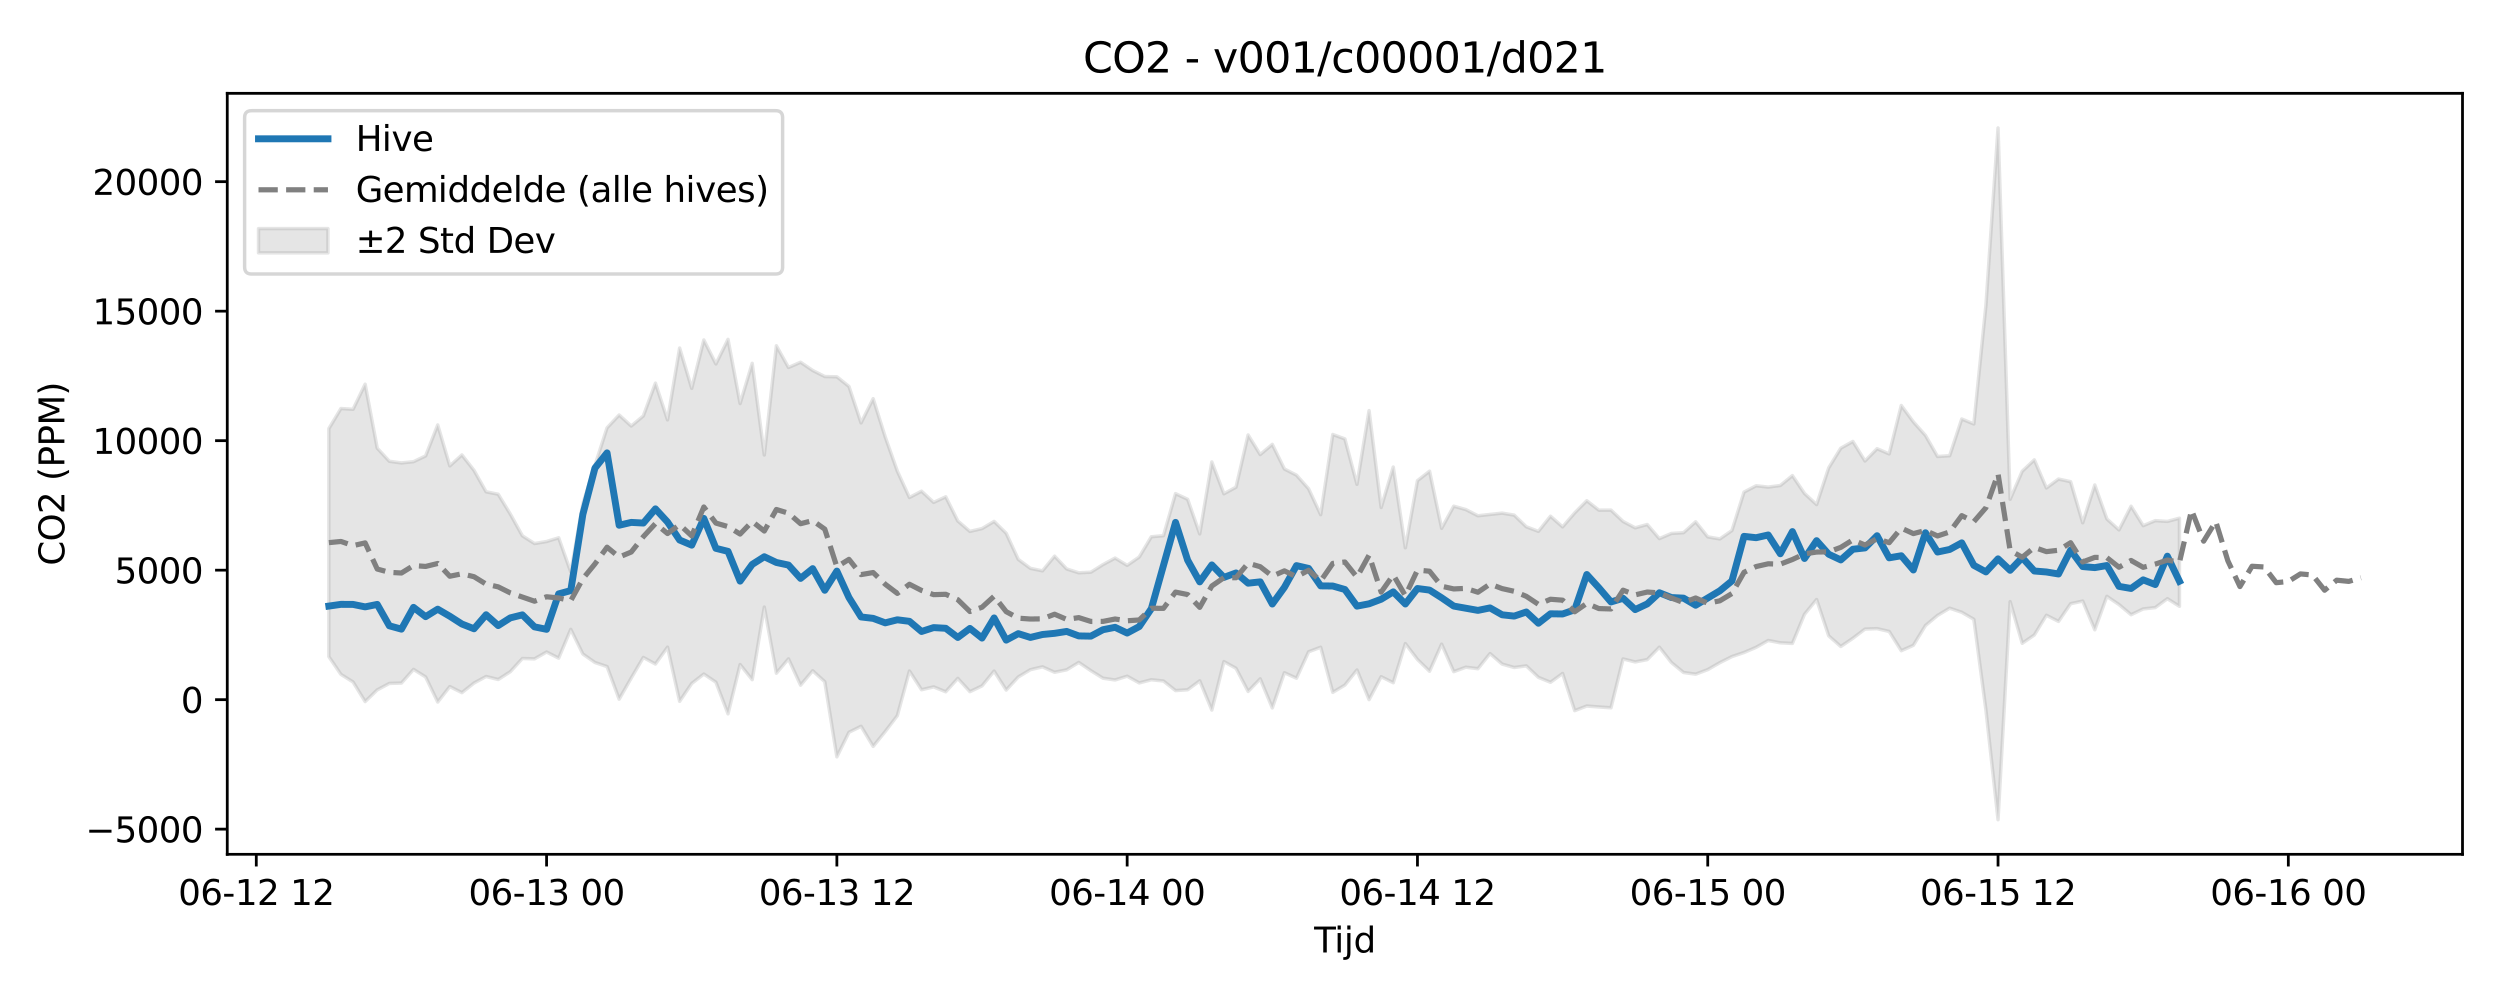 <?xml version="1.0" encoding="utf-8" standalone="no"?>
<!DOCTYPE svg PUBLIC "-//W3C//DTD SVG 1.1//EN"
  "http://www.w3.org/Graphics/SVG/1.1/DTD/svg11.dtd">
<svg xmlns:xlink="http://www.w3.org/1999/xlink" width="720pt" height="288pt" viewBox="0 0 720 288" xmlns="http://www.w3.org/2000/svg" version="1.1">
 <defs>
  <style type="text/css">*{stroke-linejoin: round; stroke-linecap: butt}</style>
 </defs>
 <g id="figure_1">
  <g id="patch_1">
   <path d="M 0 288 
L 720 288 
L 720 0 
L 0 0 
z
" style="fill: #ffffff"/>
  </g>
  <g id="axes_1">
   <g id="patch_2">
    <path d="M 65.45 246.04 
L 709.2 246.04 
L 709.2 26.88 
L 65.45 26.88 
z
" style="fill: #ffffff"/>
   </g>
   <g id="FillBetweenPolyCollection_1">
    <defs>
     <path id="m250ed075ad" d="M 94.711 -164.558 
L 94.711 -98.878 
L 98.195 -93.773 
L 101.678 -91.588 
L 105.162 -85.942 
L 108.645 -89.313 
L 112.129 -91.172 
L 115.612 -91.271 
L 119.096 -95.21 
L 122.579 -93.032 
L 126.063 -85.814 
L 129.546 -90.27 
L 133.03 -88.515 
L 136.513 -91.281 
L 139.997 -93.169 
L 143.48 -92.301 
L 146.964 -94.54 
L 150.447 -98.354 
L 153.931 -98.241 
L 157.414 -100.216 
L 160.898 -98.455 
L 164.381 -106.754 
L 167.865 -99.647 
L 171.348 -97.194 
L 174.832 -96.03 
L 178.315 -86.638 
L 181.799 -92.728 
L 185.282 -98.654 
L 188.766 -96.758 
L 192.249 -101.617 
L 195.733 -86.011 
L 199.216 -91.162 
L 202.7 -93.873 
L 206.183 -91.527 
L 209.667 -82.415 
L 213.15 -96.61 
L 216.634 -92.25 
L 220.117 -113.165 
L 223.601 -94.117 
L 227.084 -98.247 
L 230.568 -90.668 
L 234.051 -94.824 
L 237.535 -91.667 
L 241.018 -70.025 
L 244.502 -77.105 
L 247.985 -78.826 
L 251.469 -73.033 
L 254.952 -77.326 
L 258.436 -81.9 
L 261.919 -94.753 
L 265.403 -89.359 
L 268.886 -90.175 
L 272.37 -88.765 
L 275.853 -92.623 
L 279.337 -88.799 
L 282.82 -90.46 
L 286.304 -94.729 
L 289.787 -89.267 
L 293.271 -93.043 
L 296.754 -95.125 
L 300.238 -95.951 
L 303.721 -94.386 
L 307.205 -95.094 
L 310.688 -97.216 
L 314.172 -94.846 
L 317.655 -92.675 
L 321.139 -92.169 
L 324.622 -93.253 
L 328.106 -91.318 
L 331.589 -92.23 
L 335.073 -91.872 
L 338.556 -89.106 
L 342.04 -89.343 
L 345.523 -91.931 
L 349.007 -83.498 
L 352.49 -97.453 
L 355.974 -95.531 
L 359.457 -88.867 
L 362.941 -92.489 
L 366.424 -84.114 
L 369.908 -94.251 
L 373.391 -92.673 
L 376.875 -100.279 
L 380.358 -101.599 
L 383.842 -88.6 
L 387.325 -90.69 
L 390.808 -95.039 
L 394.292 -86.505 
L 397.775 -93.111 
L 401.259 -91.373 
L 404.742 -102.642 
L 408.226 -98.077 
L 411.709 -94.677 
L 415.193 -102.485 
L 418.676 -94.556 
L 422.16 -95.847 
L 425.643 -95.41 
L 429.127 -99.769 
L 432.61 -96.746 
L 436.094 -95.76 
L 439.577 -96.229 
L 443.061 -92.921 
L 446.544 -91.501 
L 450.028 -94.04 
L 453.511 -83.333 
L 456.995 -84.666 
L 460.478 -84.392 
L 463.962 -84.155 
L 467.445 -98.231 
L 470.929 -97.361 
L 474.412 -98.034 
L 477.896 -101.612 
L 481.379 -97.188 
L 484.863 -94.32 
L 488.346 -93.838 
L 491.83 -95.147 
L 495.313 -97.151 
L 498.797 -98.906 
L 502.28 -100.079 
L 505.764 -101.571 
L 509.247 -103.537 
L 512.731 -102.876 
L 516.214 -102.69 
L 519.698 -111.082 
L 523.181 -115.342 
L 526.665 -104.881 
L 530.148 -101.808 
L 533.632 -104.176 
L 537.115 -106.823 
L 540.599 -106.947 
L 544.082 -106.138 
L 547.566 -100.593 
L 551.049 -102.142 
L 554.533 -107.837 
L 558.016 -110.757 
L 561.5 -112.848 
L 564.983 -111.665 
L 568.467 -109.635 
L 571.95 -83.462 
L 575.434 -51.922 
L 578.917 -114.728 
L 582.401 -102.727 
L 585.884 -105.119 
L 589.368 -110.8 
L 592.851 -109.027 
L 596.335 -114.128 
L 599.818 -114.89 
L 603.302 -106.621 
L 606.785 -116.256 
L 610.269 -113.887 
L 613.752 -110.962 
L 617.236 -112.621 
L 620.719 -113.01 
L 624.203 -115.579 
L 627.686 -113.377 
L 627.686 -138.764 
L 627.686 -138.764 
L 624.203 -137.829 
L 620.719 -138.059 
L 617.236 -136.603 
L 613.752 -142.207 
L 610.269 -135.382 
L 606.785 -138.537 
L 603.302 -148.33 
L 599.818 -137.431 
L 596.335 -149.275 
L 592.851 -150.034 
L 589.368 -147.462 
L 585.884 -155.562 
L 582.401 -152.287 
L 578.917 -144.189 
L 575.434 -251.158 
L 571.95 -200.111 
L 568.467 -165.897 
L 564.983 -167.327 
L 561.5 -156.754 
L 558.016 -156.527 
L 554.533 -162.604 
L 551.049 -166.506 
L 547.566 -171.218 
L 544.082 -157.275 
L 540.599 -158.775 
L 537.115 -155.239 
L 533.632 -160.866 
L 530.148 -158.917 
L 526.665 -153.259 
L 523.181 -142.679 
L 519.698 -145.888 
L 516.214 -151.028 
L 512.731 -148.176 
L 509.247 -147.72 
L 505.764 -148.097 
L 502.28 -146.282 
L 498.797 -135.204 
L 495.313 -132.785 
L 491.83 -133.38 
L 488.346 -137.726 
L 484.863 -134.586 
L 481.379 -134.373 
L 477.896 -132.884 
L 474.412 -136.946 
L 470.929 -135.988 
L 467.445 -137.823 
L 463.962 -141.093 
L 460.478 -141.068 
L 456.995 -143.794 
L 453.511 -140.287 
L 450.028 -136.258 
L 446.544 -139.332 
L 443.061 -134.972 
L 439.577 -136.283 
L 436.094 -139.653 
L 432.61 -140.22 
L 429.127 -139.842 
L 425.643 -139.461 
L 422.16 -141.251 
L 418.676 -142.219 
L 415.193 -135.845 
L 411.709 -152.302 
L 408.226 -149.556 
L 404.742 -130.228 
L 401.259 -153.494 
L 397.775 -141.839 
L 394.292 -169.746 
L 390.808 -148.506 
L 387.325 -161.596 
L 383.842 -162.873 
L 380.358 -139.775 
L 376.875 -147.24 
L 373.391 -151.15 
L 369.908 -152.936 
L 366.424 -160.024 
L 362.941 -157.084 
L 359.457 -162.736 
L 355.974 -147.691 
L 352.49 -145.794 
L 349.007 -154.967 
L 345.523 -134.237 
L 342.04 -144.201 
L 338.556 -145.837 
L 335.073 -133.715 
L 331.589 -133.42 
L 328.106 -127.591 
L 324.622 -125.173 
L 321.139 -127.277 
L 317.655 -125.395 
L 314.172 -123.208 
L 310.688 -123.035 
L 307.205 -124.143 
L 303.721 -127.826 
L 300.238 -123.599 
L 296.754 -124.314 
L 293.271 -126.894 
L 289.787 -134.415 
L 286.304 -137.834 
L 282.82 -135.767 
L 279.337 -134.962 
L 275.853 -137.955 
L 272.37 -144.923 
L 268.886 -143.313 
L 265.403 -146.543 
L 261.919 -144.717 
L 258.436 -152.308 
L 254.952 -162.146 
L 251.469 -173.185 
L 247.985 -166.202 
L 244.502 -176.705 
L 241.018 -179.485 
L 237.535 -179.556 
L 234.051 -181.311 
L 230.568 -183.68 
L 227.084 -182.161 
L 223.601 -188.415 
L 220.117 -156.959 
L 216.634 -183.367 
L 213.15 -171.769 
L 209.667 -190.263 
L 206.183 -183.183 
L 202.7 -190.093 
L 199.216 -176.159 
L 195.733 -187.768 
L 192.249 -167.068 
L 188.766 -177.657 
L 185.282 -168.217 
L 181.799 -165.306 
L 178.315 -168.484 
L 174.832 -164.785 
L 171.348 -154.004 
L 167.865 -143.02 
L 164.381 -123.272 
L 160.898 -133.116 
L 157.414 -132.049 
L 153.931 -131.463 
L 150.447 -133.691 
L 146.964 -139.962 
L 143.48 -145.67 
L 139.997 -146.362 
L 136.513 -152.54 
L 133.03 -156.984 
L 129.546 -153.822 
L 126.063 -165.616 
L 122.579 -156.7 
L 119.096 -155.035 
L 115.612 -154.678 
L 112.129 -155.158 
L 108.645 -158.927 
L 105.162 -177.353 
L 101.678 -170.121 
L 98.195 -170.347 
L 94.711 -164.558 
z
" style="stroke: #808080; stroke-opacity: 0.2"/>
    </defs>
    <g clip-path="url(#p8f50669e8f)">
     <use xlink:href="#m250ed075ad" x="0" y="288" style="fill: #808080; fill-opacity: 0.2; stroke: #808080; stroke-opacity: 0.2"/>
    </g>
   </g>
   <g id="matplotlib.axis_1">
    <g id="xtick_1">
     <g id="line2d_1">
      <defs>
       <path id="m06db116f21" d="M 0 0 
L 0 3.5 
" style="stroke: #000000; stroke-width: 0.8"/>
      </defs>
      <g>
       <use xlink:href="#m06db116f21" x="73.81" y="246.04" style="stroke: #000000; stroke-width: 0.8"/>
      </g>
     </g>
     <g id="text_1">
      <!-- 06-12 12 -->
      <g transform="translate(51.33 260.638) scale(0.1 -0.1)">
       <defs>
        <path id="DejaVuSans-30" d="M 2034 4250 
Q 1547 4250 1301 3770 
Q 1056 3291 1056 2328 
Q 1056 1369 1301 889 
Q 1547 409 2034 409 
Q 2525 409 2770 889 
Q 3016 1369 3016 2328 
Q 3016 3291 2770 3770 
Q 2525 4250 2034 4250 
z
M 2034 4750 
Q 2819 4750 3233 4129 
Q 3647 3509 3647 2328 
Q 3647 1150 3233 529 
Q 2819 -91 2034 -91 
Q 1250 -91 836 529 
Q 422 1150 422 2328 
Q 422 3509 836 4129 
Q 1250 4750 2034 4750 
z
" transform="scale(0.016)"/>
        <path id="DejaVuSans-36" d="M 2113 2584 
Q 1688 2584 1439 2293 
Q 1191 2003 1191 1497 
Q 1191 994 1439 701 
Q 1688 409 2113 409 
Q 2538 409 2786 701 
Q 3034 994 3034 1497 
Q 3034 2003 2786 2293 
Q 2538 2584 2113 2584 
z
M 3366 4563 
L 3366 3988 
Q 3128 4100 2886 4159 
Q 2644 4219 2406 4219 
Q 1781 4219 1451 3797 
Q 1122 3375 1075 2522 
Q 1259 2794 1537 2939 
Q 1816 3084 2150 3084 
Q 2853 3084 3261 2657 
Q 3669 2231 3669 1497 
Q 3669 778 3244 343 
Q 2819 -91 2113 -91 
Q 1303 -91 875 529 
Q 447 1150 447 2328 
Q 447 3434 972 4092 
Q 1497 4750 2381 4750 
Q 2619 4750 2861 4703 
Q 3103 4656 3366 4563 
z
" transform="scale(0.016)"/>
        <path id="DejaVuSans-2d" d="M 313 2009 
L 1997 2009 
L 1997 1497 
L 313 1497 
L 313 2009 
z
" transform="scale(0.016)"/>
        <path id="DejaVuSans-31" d="M 794 531 
L 1825 531 
L 1825 4091 
L 703 3866 
L 703 4441 
L 1819 4666 
L 2450 4666 
L 2450 531 
L 3481 531 
L 3481 0 
L 794 0 
L 794 531 
z
" transform="scale(0.016)"/>
        <path id="DejaVuSans-32" d="M 1228 531 
L 3431 531 
L 3431 0 
L 469 0 
L 469 531 
Q 828 903 1448 1529 
Q 2069 2156 2228 2338 
Q 2531 2678 2651 2914 
Q 2772 3150 2772 3378 
Q 2772 3750 2511 3984 
Q 2250 4219 1831 4219 
Q 1534 4219 1204 4116 
Q 875 4013 500 3803 
L 500 4441 
Q 881 4594 1212 4672 
Q 1544 4750 1819 4750 
Q 2544 4750 2975 4387 
Q 3406 4025 3406 3419 
Q 3406 3131 3298 2873 
Q 3191 2616 2906 2266 
Q 2828 2175 2409 1742 
Q 1991 1309 1228 531 
z
" transform="scale(0.016)"/>
        <path id="DejaVuSans-20" transform="scale(0.016)"/>
       </defs>
       <use xlink:href="#DejaVuSans-30"/>
       <use xlink:href="#DejaVuSans-36" transform="translate(63.623 0)"/>
       <use xlink:href="#DejaVuSans-2d" transform="translate(127.246 0)"/>
       <use xlink:href="#DejaVuSans-31" transform="translate(163.33 0)"/>
       <use xlink:href="#DejaVuSans-32" transform="translate(226.953 0)"/>
       <use xlink:href="#DejaVuSans-20" transform="translate(290.576 0)"/>
       <use xlink:href="#DejaVuSans-31" transform="translate(322.363 0)"/>
       <use xlink:href="#DejaVuSans-32" transform="translate(385.986 0)"/>
      </g>
     </g>
    </g>
    <g id="xtick_2">
     <g id="line2d_2">
      <g>
       <use xlink:href="#m06db116f21" x="157.414" y="246.04" style="stroke: #000000; stroke-width: 0.8"/>
      </g>
     </g>
     <g id="text_2">
      <!-- 06-13 00 -->
      <g transform="translate(134.934 260.638) scale(0.1 -0.1)">
       <defs>
        <path id="DejaVuSans-33" d="M 2597 2516 
Q 3050 2419 3304 2112 
Q 3559 1806 3559 1356 
Q 3559 666 3084 287 
Q 2609 -91 1734 -91 
Q 1441 -91 1130 -33 
Q 819 25 488 141 
L 488 750 
Q 750 597 1062 519 
Q 1375 441 1716 441 
Q 2309 441 2620 675 
Q 2931 909 2931 1356 
Q 2931 1769 2642 2001 
Q 2353 2234 1838 2234 
L 1294 2234 
L 1294 2753 
L 1863 2753 
Q 2328 2753 2575 2939 
Q 2822 3125 2822 3475 
Q 2822 3834 2567 4026 
Q 2313 4219 1838 4219 
Q 1578 4219 1281 4162 
Q 984 4106 628 3988 
L 628 4550 
Q 988 4650 1302 4700 
Q 1616 4750 1894 4750 
Q 2613 4750 3031 4423 
Q 3450 4097 3450 3541 
Q 3450 3153 3228 2886 
Q 3006 2619 2597 2516 
z
" transform="scale(0.016)"/>
       </defs>
       <use xlink:href="#DejaVuSans-30"/>
       <use xlink:href="#DejaVuSans-36" transform="translate(63.623 0)"/>
       <use xlink:href="#DejaVuSans-2d" transform="translate(127.246 0)"/>
       <use xlink:href="#DejaVuSans-31" transform="translate(163.33 0)"/>
       <use xlink:href="#DejaVuSans-33" transform="translate(226.953 0)"/>
       <use xlink:href="#DejaVuSans-20" transform="translate(290.576 0)"/>
       <use xlink:href="#DejaVuSans-30" transform="translate(322.363 0)"/>
       <use xlink:href="#DejaVuSans-30" transform="translate(385.986 0)"/>
      </g>
     </g>
    </g>
    <g id="xtick_3">
     <g id="line2d_3">
      <g>
       <use xlink:href="#m06db116f21" x="241.018" y="246.04" style="stroke: #000000; stroke-width: 0.8"/>
      </g>
     </g>
     <g id="text_3">
      <!-- 06-13 12 -->
      <g transform="translate(218.538 260.638) scale(0.1 -0.1)">
       <use xlink:href="#DejaVuSans-30"/>
       <use xlink:href="#DejaVuSans-36" transform="translate(63.623 0)"/>
       <use xlink:href="#DejaVuSans-2d" transform="translate(127.246 0)"/>
       <use xlink:href="#DejaVuSans-31" transform="translate(163.33 0)"/>
       <use xlink:href="#DejaVuSans-33" transform="translate(226.953 0)"/>
       <use xlink:href="#DejaVuSans-20" transform="translate(290.576 0)"/>
       <use xlink:href="#DejaVuSans-31" transform="translate(322.363 0)"/>
       <use xlink:href="#DejaVuSans-32" transform="translate(385.986 0)"/>
      </g>
     </g>
    </g>
    <g id="xtick_4">
     <g id="line2d_4">
      <g>
       <use xlink:href="#m06db116f21" x="324.622" y="246.04" style="stroke: #000000; stroke-width: 0.8"/>
      </g>
     </g>
     <g id="text_4">
      <!-- 06-14 00 -->
      <g transform="translate(302.142 260.638) scale(0.1 -0.1)">
       <defs>
        <path id="DejaVuSans-34" d="M 2419 4116 
L 825 1625 
L 2419 1625 
L 2419 4116 
z
M 2253 4666 
L 3047 4666 
L 3047 1625 
L 3713 1625 
L 3713 1100 
L 3047 1100 
L 3047 0 
L 2419 0 
L 2419 1100 
L 313 1100 
L 313 1709 
L 2253 4666 
z
" transform="scale(0.016)"/>
       </defs>
       <use xlink:href="#DejaVuSans-30"/>
       <use xlink:href="#DejaVuSans-36" transform="translate(63.623 0)"/>
       <use xlink:href="#DejaVuSans-2d" transform="translate(127.246 0)"/>
       <use xlink:href="#DejaVuSans-31" transform="translate(163.33 0)"/>
       <use xlink:href="#DejaVuSans-34" transform="translate(226.953 0)"/>
       <use xlink:href="#DejaVuSans-20" transform="translate(290.576 0)"/>
       <use xlink:href="#DejaVuSans-30" transform="translate(322.363 0)"/>
       <use xlink:href="#DejaVuSans-30" transform="translate(385.986 0)"/>
      </g>
     </g>
    </g>
    <g id="xtick_5">
     <g id="line2d_5">
      <g>
       <use xlink:href="#m06db116f21" x="408.226" y="246.04" style="stroke: #000000; stroke-width: 0.8"/>
      </g>
     </g>
     <g id="text_5">
      <!-- 06-14 12 -->
      <g transform="translate(385.746 260.638) scale(0.1 -0.1)">
       <use xlink:href="#DejaVuSans-30"/>
       <use xlink:href="#DejaVuSans-36" transform="translate(63.623 0)"/>
       <use xlink:href="#DejaVuSans-2d" transform="translate(127.246 0)"/>
       <use xlink:href="#DejaVuSans-31" transform="translate(163.33 0)"/>
       <use xlink:href="#DejaVuSans-34" transform="translate(226.953 0)"/>
       <use xlink:href="#DejaVuSans-20" transform="translate(290.576 0)"/>
       <use xlink:href="#DejaVuSans-31" transform="translate(322.363 0)"/>
       <use xlink:href="#DejaVuSans-32" transform="translate(385.986 0)"/>
      </g>
     </g>
    </g>
    <g id="xtick_6">
     <g id="line2d_6">
      <g>
       <use xlink:href="#m06db116f21" x="491.83" y="246.04" style="stroke: #000000; stroke-width: 0.8"/>
      </g>
     </g>
     <g id="text_6">
      <!-- 06-15 00 -->
      <g transform="translate(469.349 260.638) scale(0.1 -0.1)">
       <defs>
        <path id="DejaVuSans-35" d="M 691 4666 
L 3169 4666 
L 3169 4134 
L 1269 4134 
L 1269 2991 
Q 1406 3038 1543 3061 
Q 1681 3084 1819 3084 
Q 2600 3084 3056 2656 
Q 3513 2228 3513 1497 
Q 3513 744 3044 326 
Q 2575 -91 1722 -91 
Q 1428 -91 1123 -41 
Q 819 9 494 109 
L 494 744 
Q 775 591 1075 516 
Q 1375 441 1709 441 
Q 2250 441 2565 725 
Q 2881 1009 2881 1497 
Q 2881 1984 2565 2268 
Q 2250 2553 1709 2553 
Q 1456 2553 1204 2497 
Q 953 2441 691 2322 
L 691 4666 
z
" transform="scale(0.016)"/>
       </defs>
       <use xlink:href="#DejaVuSans-30"/>
       <use xlink:href="#DejaVuSans-36" transform="translate(63.623 0)"/>
       <use xlink:href="#DejaVuSans-2d" transform="translate(127.246 0)"/>
       <use xlink:href="#DejaVuSans-31" transform="translate(163.33 0)"/>
       <use xlink:href="#DejaVuSans-35" transform="translate(226.953 0)"/>
       <use xlink:href="#DejaVuSans-20" transform="translate(290.576 0)"/>
       <use xlink:href="#DejaVuSans-30" transform="translate(322.363 0)"/>
       <use xlink:href="#DejaVuSans-30" transform="translate(385.986 0)"/>
      </g>
     </g>
    </g>
    <g id="xtick_7">
     <g id="line2d_7">
      <g>
       <use xlink:href="#m06db116f21" x="575.434" y="246.04" style="stroke: #000000; stroke-width: 0.8"/>
      </g>
     </g>
     <g id="text_7">
      <!-- 06-15 12 -->
      <g transform="translate(552.953 260.638) scale(0.1 -0.1)">
       <use xlink:href="#DejaVuSans-30"/>
       <use xlink:href="#DejaVuSans-36" transform="translate(63.623 0)"/>
       <use xlink:href="#DejaVuSans-2d" transform="translate(127.246 0)"/>
       <use xlink:href="#DejaVuSans-31" transform="translate(163.33 0)"/>
       <use xlink:href="#DejaVuSans-35" transform="translate(226.953 0)"/>
       <use xlink:href="#DejaVuSans-20" transform="translate(290.576 0)"/>
       <use xlink:href="#DejaVuSans-31" transform="translate(322.363 0)"/>
       <use xlink:href="#DejaVuSans-32" transform="translate(385.986 0)"/>
      </g>
     </g>
    </g>
    <g id="xtick_8">
     <g id="line2d_8">
      <g>
       <use xlink:href="#m06db116f21" x="659.038" y="246.04" style="stroke: #000000; stroke-width: 0.8"/>
      </g>
     </g>
     <g id="text_8">
      <!-- 06-16 00 -->
      <g transform="translate(636.557 260.638) scale(0.1 -0.1)">
       <use xlink:href="#DejaVuSans-30"/>
       <use xlink:href="#DejaVuSans-36" transform="translate(63.623 0)"/>
       <use xlink:href="#DejaVuSans-2d" transform="translate(127.246 0)"/>
       <use xlink:href="#DejaVuSans-31" transform="translate(163.33 0)"/>
       <use xlink:href="#DejaVuSans-36" transform="translate(226.953 0)"/>
       <use xlink:href="#DejaVuSans-20" transform="translate(290.576 0)"/>
       <use xlink:href="#DejaVuSans-30" transform="translate(322.363 0)"/>
       <use xlink:href="#DejaVuSans-30" transform="translate(385.986 0)"/>
      </g>
     </g>
    </g>
    <g id="text_9">
     <!-- Tijd -->
     <g transform="translate(378.475 274.317) scale(0.1 -0.1)">
      <defs>
       <path id="DejaVuSans-54" d="M -19 4666 
L 3928 4666 
L 3928 4134 
L 2272 4134 
L 2272 0 
L 1638 0 
L 1638 4134 
L -19 4134 
L -19 4666 
z
" transform="scale(0.016)"/>
       <path id="DejaVuSans-69" d="M 603 3500 
L 1178 3500 
L 1178 0 
L 603 0 
L 603 3500 
z
M 603 4863 
L 1178 4863 
L 1178 4134 
L 603 4134 
L 603 4863 
z
" transform="scale(0.016)"/>
       <path id="DejaVuSans-6a" d="M 603 3500 
L 1178 3500 
L 1178 -63 
Q 1178 -731 923 -1031 
Q 669 -1331 103 -1331 
L -116 -1331 
L -116 -844 
L 38 -844 
Q 366 -844 484 -692 
Q 603 -541 603 -63 
L 603 3500 
z
M 603 4863 
L 1178 4863 
L 1178 4134 
L 603 4134 
L 603 4863 
z
" transform="scale(0.016)"/>
       <path id="DejaVuSans-64" d="M 2906 2969 
L 2906 4863 
L 3481 4863 
L 3481 0 
L 2906 0 
L 2906 525 
Q 2725 213 2448 61 
Q 2172 -91 1784 -91 
Q 1150 -91 751 415 
Q 353 922 353 1747 
Q 353 2572 751 3078 
Q 1150 3584 1784 3584 
Q 2172 3584 2448 3432 
Q 2725 3281 2906 2969 
z
M 947 1747 
Q 947 1113 1208 752 
Q 1469 391 1925 391 
Q 2381 391 2643 752 
Q 2906 1113 2906 1747 
Q 2906 2381 2643 2742 
Q 2381 3103 1925 3103 
Q 1469 3103 1208 2742 
Q 947 2381 947 1747 
z
" transform="scale(0.016)"/>
      </defs>
      <use xlink:href="#DejaVuSans-54"/>
      <use xlink:href="#DejaVuSans-69" transform="translate(57.959 0)"/>
      <use xlink:href="#DejaVuSans-6a" transform="translate(85.742 0)"/>
      <use xlink:href="#DejaVuSans-64" transform="translate(113.525 0)"/>
     </g>
    </g>
   </g>
   <g id="matplotlib.axis_2">
    <g id="ytick_1">
     <g id="line2d_9">
      <defs>
       <path id="m89b38f932b" d="M 0 0 
L -3.5 0 
" style="stroke: #000000; stroke-width: 0.8"/>
      </defs>
      <g>
       <use xlink:href="#m89b38f932b" x="65.45" y="238.797" style="stroke: #000000; stroke-width: 0.8"/>
      </g>
     </g>
     <g id="text_10">
      <!-- −5000 -->
      <g transform="translate(24.62 242.596) scale(0.1 -0.1)">
       <defs>
        <path id="DejaVuSans-2212" d="M 678 2272 
L 4684 2272 
L 4684 1741 
L 678 1741 
L 678 2272 
z
" transform="scale(0.016)"/>
       </defs>
       <use xlink:href="#DejaVuSans-2212"/>
       <use xlink:href="#DejaVuSans-35" transform="translate(83.789 0)"/>
       <use xlink:href="#DejaVuSans-30" transform="translate(147.412 0)"/>
       <use xlink:href="#DejaVuSans-30" transform="translate(211.035 0)"/>
       <use xlink:href="#DejaVuSans-30" transform="translate(274.658 0)"/>
      </g>
     </g>
    </g>
    <g id="ytick_2">
     <g id="line2d_10">
      <g>
       <use xlink:href="#m89b38f932b" x="65.45" y="201.502" style="stroke: #000000; stroke-width: 0.8"/>
      </g>
     </g>
     <g id="text_11">
      <!-- 0 -->
      <g transform="translate(52.087 205.302) scale(0.1 -0.1)">
       <use xlink:href="#DejaVuSans-30"/>
      </g>
     </g>
    </g>
    <g id="ytick_3">
     <g id="line2d_11">
      <g>
       <use xlink:href="#m89b38f932b" x="65.45" y="164.208" style="stroke: #000000; stroke-width: 0.8"/>
      </g>
     </g>
     <g id="text_12">
      <!-- 5000 -->
      <g transform="translate(33 168.007) scale(0.1 -0.1)">
       <use xlink:href="#DejaVuSans-35"/>
       <use xlink:href="#DejaVuSans-30" transform="translate(63.623 0)"/>
       <use xlink:href="#DejaVuSans-30" transform="translate(127.246 0)"/>
       <use xlink:href="#DejaVuSans-30" transform="translate(190.869 0)"/>
      </g>
     </g>
    </g>
    <g id="ytick_4">
     <g id="line2d_12">
      <g>
       <use xlink:href="#m89b38f932b" x="65.45" y="126.913" style="stroke: #000000; stroke-width: 0.8"/>
      </g>
     </g>
     <g id="text_13">
      <!-- 10000 -->
      <g transform="translate(26.637 130.712) scale(0.1 -0.1)">
       <use xlink:href="#DejaVuSans-31"/>
       <use xlink:href="#DejaVuSans-30" transform="translate(63.623 0)"/>
       <use xlink:href="#DejaVuSans-30" transform="translate(127.246 0)"/>
       <use xlink:href="#DejaVuSans-30" transform="translate(190.869 0)"/>
       <use xlink:href="#DejaVuSans-30" transform="translate(254.492 0)"/>
      </g>
     </g>
    </g>
    <g id="ytick_5">
     <g id="line2d_13">
      <g>
       <use xlink:href="#m89b38f932b" x="65.45" y="89.618" style="stroke: #000000; stroke-width: 0.8"/>
      </g>
     </g>
     <g id="text_14">
      <!-- 15000 -->
      <g transform="translate(26.637 93.417) scale(0.1 -0.1)">
       <use xlink:href="#DejaVuSans-31"/>
       <use xlink:href="#DejaVuSans-35" transform="translate(63.623 0)"/>
       <use xlink:href="#DejaVuSans-30" transform="translate(127.246 0)"/>
       <use xlink:href="#DejaVuSans-30" transform="translate(190.869 0)"/>
       <use xlink:href="#DejaVuSans-30" transform="translate(254.492 0)"/>
      </g>
     </g>
    </g>
    <g id="ytick_6">
     <g id="line2d_14">
      <g>
       <use xlink:href="#m89b38f932b" x="65.45" y="52.323" style="stroke: #000000; stroke-width: 0.8"/>
      </g>
     </g>
     <g id="text_15">
      <!-- 20000 -->
      <g transform="translate(26.637 56.123) scale(0.1 -0.1)">
       <use xlink:href="#DejaVuSans-32"/>
       <use xlink:href="#DejaVuSans-30" transform="translate(63.623 0)"/>
       <use xlink:href="#DejaVuSans-30" transform="translate(127.246 0)"/>
       <use xlink:href="#DejaVuSans-30" transform="translate(190.869 0)"/>
       <use xlink:href="#DejaVuSans-30" transform="translate(254.492 0)"/>
      </g>
     </g>
    </g>
    <g id="text_16">
     <!-- CO2 (PPM) -->
     <g transform="translate(18.541 162.903) rotate(-90) scale(0.1 -0.1)">
      <defs>
       <path id="DejaVuSans-43" d="M 4122 4306 
L 4122 3641 
Q 3803 3938 3442 4084 
Q 3081 4231 2675 4231 
Q 1875 4231 1450 3742 
Q 1025 3253 1025 2328 
Q 1025 1406 1450 917 
Q 1875 428 2675 428 
Q 3081 428 3442 575 
Q 3803 722 4122 1019 
L 4122 359 
Q 3791 134 3420 21 
Q 3050 -91 2638 -91 
Q 1578 -91 968 557 
Q 359 1206 359 2328 
Q 359 3453 968 4101 
Q 1578 4750 2638 4750 
Q 3056 4750 3426 4639 
Q 3797 4528 4122 4306 
z
" transform="scale(0.016)"/>
       <path id="DejaVuSans-4f" d="M 2522 4238 
Q 1834 4238 1429 3725 
Q 1025 3213 1025 2328 
Q 1025 1447 1429 934 
Q 1834 422 2522 422 
Q 3209 422 3611 934 
Q 4013 1447 4013 2328 
Q 4013 3213 3611 3725 
Q 3209 4238 2522 4238 
z
M 2522 4750 
Q 3503 4750 4090 4092 
Q 4678 3434 4678 2328 
Q 4678 1225 4090 567 
Q 3503 -91 2522 -91 
Q 1538 -91 948 565 
Q 359 1222 359 2328 
Q 359 3434 948 4092 
Q 1538 4750 2522 4750 
z
" transform="scale(0.016)"/>
       <path id="DejaVuSans-28" d="M 1984 4856 
Q 1566 4138 1362 3434 
Q 1159 2731 1159 2009 
Q 1159 1288 1364 580 
Q 1569 -128 1984 -844 
L 1484 -844 
Q 1016 -109 783 600 
Q 550 1309 550 2009 
Q 550 2706 781 3412 
Q 1013 4119 1484 4856 
L 1984 4856 
z
" transform="scale(0.016)"/>
       <path id="DejaVuSans-50" d="M 1259 4147 
L 1259 2394 
L 2053 2394 
Q 2494 2394 2734 2622 
Q 2975 2850 2975 3272 
Q 2975 3691 2734 3919 
Q 2494 4147 2053 4147 
L 1259 4147 
z
M 628 4666 
L 2053 4666 
Q 2838 4666 3239 4311 
Q 3641 3956 3641 3272 
Q 3641 2581 3239 2228 
Q 2838 1875 2053 1875 
L 1259 1875 
L 1259 0 
L 628 0 
L 628 4666 
z
" transform="scale(0.016)"/>
       <path id="DejaVuSans-4d" d="M 628 4666 
L 1569 4666 
L 2759 1491 
L 3956 4666 
L 4897 4666 
L 4897 0 
L 4281 0 
L 4281 4097 
L 3078 897 
L 2444 897 
L 1241 4097 
L 1241 0 
L 628 0 
L 628 4666 
z
" transform="scale(0.016)"/>
       <path id="DejaVuSans-29" d="M 513 4856 
L 1013 4856 
Q 1481 4119 1714 3412 
Q 1947 2706 1947 2009 
Q 1947 1309 1714 600 
Q 1481 -109 1013 -844 
L 513 -844 
Q 928 -128 1133 580 
Q 1338 1288 1338 2009 
Q 1338 2731 1133 3434 
Q 928 4138 513 4856 
z
" transform="scale(0.016)"/>
      </defs>
      <use xlink:href="#DejaVuSans-43"/>
      <use xlink:href="#DejaVuSans-4f" transform="translate(69.824 0)"/>
      <use xlink:href="#DejaVuSans-32" transform="translate(148.535 0)"/>
      <use xlink:href="#DejaVuSans-20" transform="translate(212.158 0)"/>
      <use xlink:href="#DejaVuSans-28" transform="translate(243.945 0)"/>
      <use xlink:href="#DejaVuSans-50" transform="translate(282.959 0)"/>
      <use xlink:href="#DejaVuSans-50" transform="translate(343.262 0)"/>
      <use xlink:href="#DejaVuSans-4d" transform="translate(403.564 0)"/>
      <use xlink:href="#DejaVuSans-29" transform="translate(489.844 0)"/>
     </g>
    </g>
   </g>
   <g id="line2d_15">
    <path d="M 94.711 174.55 
L 98.195 174.054 
L 101.678 174.073 
L 105.162 174.78 
L 108.645 174.071 
L 112.129 180.23 
L 115.612 181.194 
L 119.096 174.924 
L 122.579 177.597 
L 126.063 175.441 
L 129.546 177.48 
L 133.03 179.717 
L 136.513 181.085 
L 139.997 177.05 
L 143.48 180.167 
L 146.964 177.95 
L 150.447 177.082 
L 153.931 180.535 
L 157.414 181.244 
L 160.898 171.04 
L 164.381 170.09 
L 167.865 148.126 
L 171.348 134.805 
L 174.832 130.437 
L 178.315 151.27 
L 181.799 150.451 
L 185.282 150.637 
L 188.766 146.555 
L 192.249 150.338 
L 195.733 155.526 
L 199.216 157.006 
L 202.7 149.31 
L 206.183 157.922 
L 209.667 158.79 
L 213.15 167.359 
L 216.634 162.552 
L 220.117 160.342 
L 223.601 161.996 
L 227.084 162.738 
L 230.568 166.575 
L 234.051 163.768 
L 237.535 169.993 
L 241.018 164.476 
L 244.502 172.099 
L 247.985 177.681 
L 251.469 178.089 
L 254.952 179.379 
L 258.436 178.503 
L 261.919 178.944 
L 265.403 181.866 
L 268.886 180.747 
L 272.37 180.946 
L 275.853 183.586 
L 279.337 180.987 
L 282.82 183.763 
L 286.304 177.969 
L 289.787 184.352 
L 293.271 182.49 
L 296.754 183.579 
L 300.238 182.736 
L 303.721 182.4 
L 307.205 181.853 
L 310.688 183.146 
L 314.172 183.208 
L 317.655 181.358 
L 321.139 180.67 
L 324.622 182.318 
L 328.106 180.448 
L 331.589 175.284 
L 338.556 150.453 
L 342.04 161.329 
L 345.523 167.577 
L 349.007 162.701 
L 352.49 166.289 
L 355.974 165.011 
L 359.457 167.957 
L 362.941 167.575 
L 366.424 173.957 
L 369.908 169.148 
L 373.391 162.9 
L 376.875 163.703 
L 380.358 168.733 
L 383.842 168.773 
L 387.325 169.775 
L 390.808 174.566 
L 394.292 173.897 
L 397.775 172.577 
L 401.259 170.456 
L 404.742 173.947 
L 408.226 169.492 
L 411.709 169.946 
L 415.193 172.166 
L 418.676 174.55 
L 425.643 175.791 
L 429.127 175.078 
L 432.61 177.06 
L 436.094 177.437 
L 439.577 176.251 
L 443.061 179.491 
L 446.544 176.774 
L 450.028 176.825 
L 453.511 175.625 
L 456.995 165.466 
L 460.478 169.285 
L 463.962 173.36 
L 467.445 172.308 
L 470.929 175.563 
L 474.412 173.924 
L 477.896 170.712 
L 481.379 172.094 
L 484.863 172.266 
L 488.346 174.312 
L 495.313 170.148 
L 498.797 167.306 
L 502.28 154.471 
L 505.764 154.859 
L 509.247 154.071 
L 512.731 159.481 
L 516.214 153.101 
L 519.698 160.84 
L 523.181 155.717 
L 526.665 159.62 
L 530.148 161.258 
L 533.632 158.183 
L 537.115 157.8 
L 540.599 154.29 
L 544.082 160.654 
L 547.566 160.061 
L 551.049 164.151 
L 554.533 153.437 
L 558.016 158.986 
L 561.5 158.248 
L 564.983 156.344 
L 568.467 162.815 
L 571.95 164.707 
L 575.434 160.953 
L 578.917 164.243 
L 582.401 160.6 
L 585.884 164.449 
L 589.368 164.73 
L 592.851 165.307 
L 596.335 158.447 
L 599.818 163.171 
L 603.302 163.474 
L 606.785 162.868 
L 610.269 168.877 
L 613.752 169.479 
L 617.236 167.002 
L 620.719 168.347 
L 624.203 160.185 
L 627.686 167.405 
L 627.686 167.405 
" clip-path="url(#p8f50669e8f)" style="fill: none; stroke: #1f77b4; stroke-width: 2; stroke-linecap: square"/>
   </g>
   <g id="line2d_16">
    <path d="M 94.711 156.282 
L 98.195 155.94 
L 101.678 157.145 
L 105.162 156.352 
L 108.645 163.88 
L 112.129 164.835 
L 115.612 165.025 
L 119.096 162.878 
L 122.579 163.134 
L 126.063 162.285 
L 129.546 165.954 
L 133.03 165.251 
L 136.513 166.09 
L 139.997 168.234 
L 143.48 169.015 
L 146.964 170.749 
L 153.931 173.148 
L 157.414 171.867 
L 160.898 172.215 
L 164.381 172.987 
L 167.865 166.666 
L 171.348 162.401 
L 174.832 157.593 
L 178.315 160.439 
L 181.799 158.983 
L 185.282 154.565 
L 188.766 150.792 
L 192.249 153.657 
L 195.733 151.111 
L 199.216 154.34 
L 202.7 146.017 
L 206.183 150.645 
L 209.667 151.661 
L 213.15 153.81 
L 216.634 150.192 
L 220.117 152.938 
L 223.601 146.734 
L 227.084 147.796 
L 230.568 150.826 
L 234.051 149.933 
L 237.535 152.389 
L 241.018 163.245 
L 244.502 161.095 
L 247.985 165.486 
L 251.469 164.891 
L 254.952 168.264 
L 258.436 170.896 
L 261.919 168.265 
L 265.403 170.049 
L 268.886 171.256 
L 272.37 171.156 
L 275.853 172.711 
L 279.337 176.119 
L 282.82 174.886 
L 286.304 171.718 
L 289.787 176.159 
L 293.271 178.032 
L 296.754 178.28 
L 300.238 178.225 
L 303.721 176.894 
L 307.205 178.382 
L 310.688 177.874 
L 314.172 178.973 
L 317.655 178.965 
L 321.139 178.277 
L 324.622 178.787 
L 328.106 178.546 
L 331.589 175.175 
L 335.073 175.206 
L 338.556 170.528 
L 342.04 171.228 
L 345.523 174.916 
L 349.007 168.767 
L 352.49 166.377 
L 355.974 166.389 
L 359.457 162.198 
L 362.941 163.214 
L 366.424 165.931 
L 369.908 164.407 
L 373.391 166.088 
L 376.875 164.24 
L 380.358 167.313 
L 383.842 162.263 
L 387.325 161.857 
L 390.808 166.227 
L 394.292 159.875 
L 397.775 170.525 
L 401.259 165.566 
L 404.742 171.565 
L 408.226 164.183 
L 411.709 164.511 
L 415.193 168.835 
L 418.676 169.612 
L 422.16 169.451 
L 425.643 170.564 
L 429.127 168.195 
L 432.61 169.517 
L 436.094 170.293 
L 439.577 171.744 
L 443.061 174.053 
L 446.544 172.584 
L 450.028 172.851 
L 453.511 176.19 
L 456.995 173.77 
L 460.478 175.27 
L 463.962 175.376 
L 467.445 169.973 
L 470.929 171.325 
L 474.412 170.51 
L 477.896 170.752 
L 481.379 172.22 
L 484.863 173.547 
L 488.346 172.218 
L 491.83 173.737 
L 495.313 173.032 
L 498.797 170.945 
L 502.28 164.82 
L 505.764 163.166 
L 509.247 162.372 
L 512.731 162.474 
L 516.214 161.141 
L 519.698 159.515 
L 523.181 158.989 
L 526.665 158.93 
L 530.148 157.638 
L 533.632 155.479 
L 537.115 156.969 
L 540.599 155.139 
L 544.082 156.294 
L 547.566 152.095 
L 551.049 153.676 
L 554.533 152.78 
L 558.016 154.358 
L 561.5 153.199 
L 564.983 148.504 
L 568.467 150.234 
L 571.95 146.213 
L 575.434 136.46 
L 578.917 158.541 
L 582.401 160.493 
L 585.884 157.659 
L 589.368 158.869 
L 592.851 158.47 
L 596.335 156.298 
L 599.818 161.839 
L 603.302 160.524 
L 606.785 160.603 
L 610.269 163.365 
L 613.752 161.416 
L 617.236 163.388 
L 620.719 162.465 
L 624.203 161.296 
L 627.686 161.93 
L 631.17 146.903 
L 634.653 155.851 
L 638.137 150.192 
L 641.62 161.505 
L 645.104 168.927 
L 648.587 163.081 
L 652.071 163.29 
L 655.554 167.815 
L 659.038 167.465 
L 662.521 165.287 
L 666.005 165.6 
L 669.488 169.983 
L 672.972 167.094 
L 676.455 167.442 
L 679.939 166.398 
L 679.939 166.398 
" clip-path="url(#p8f50669e8f)" style="fill: none; stroke-dasharray: 5.55,2.4; stroke-dashoffset: 0; stroke: #808080; stroke-width: 1.5"/>
   </g>
   <g id="patch_3">
    <path d="M 65.45 246.04 
L 65.45 26.88 
" style="fill: none; stroke: #000000; stroke-width: 0.8; stroke-linejoin: miter; stroke-linecap: square"/>
   </g>
   <g id="patch_4">
    <path d="M 709.2 246.04 
L 709.2 26.88 
" style="fill: none; stroke: #000000; stroke-width: 0.8; stroke-linejoin: miter; stroke-linecap: square"/>
   </g>
   <g id="patch_5">
    <path d="M 65.45 246.04 
L 709.2 246.04 
" style="fill: none; stroke: #000000; stroke-width: 0.8; stroke-linejoin: miter; stroke-linecap: square"/>
   </g>
   <g id="patch_6">
    <path d="M 65.45 26.88 
L 709.2 26.88 
" style="fill: none; stroke: #000000; stroke-width: 0.8; stroke-linejoin: miter; stroke-linecap: square"/>
   </g>
   <g id="text_17">
    <!-- CO2 - v001/c00001/d021 -->
    <g transform="translate(311.922 20.88) scale(0.12 -0.12)">
     <defs>
      <path id="DejaVuSans-76" d="M 191 3500 
L 800 3500 
L 1894 563 
L 2988 3500 
L 3597 3500 
L 2284 0 
L 1503 0 
L 191 3500 
z
" transform="scale(0.016)"/>
      <path id="DejaVuSans-2f" d="M 1625 4666 
L 2156 4666 
L 531 -594 
L 0 -594 
L 1625 4666 
z
" transform="scale(0.016)"/>
      <path id="DejaVuSans-63" d="M 3122 3366 
L 3122 2828 
Q 2878 2963 2633 3030 
Q 2388 3097 2138 3097 
Q 1578 3097 1268 2742 
Q 959 2388 959 1747 
Q 959 1106 1268 751 
Q 1578 397 2138 397 
Q 2388 397 2633 464 
Q 2878 531 3122 666 
L 3122 134 
Q 2881 22 2623 -34 
Q 2366 -91 2075 -91 
Q 1284 -91 818 406 
Q 353 903 353 1747 
Q 353 2603 823 3093 
Q 1294 3584 2113 3584 
Q 2378 3584 2631 3529 
Q 2884 3475 3122 3366 
z
" transform="scale(0.016)"/>
     </defs>
     <use xlink:href="#DejaVuSans-43"/>
     <use xlink:href="#DejaVuSans-4f" transform="translate(69.824 0)"/>
     <use xlink:href="#DejaVuSans-32" transform="translate(148.535 0)"/>
     <use xlink:href="#DejaVuSans-20" transform="translate(212.158 0)"/>
     <use xlink:href="#DejaVuSans-2d" transform="translate(243.945 0)"/>
     <use xlink:href="#DejaVuSans-20" transform="translate(280.029 0)"/>
     <use xlink:href="#DejaVuSans-76" transform="translate(311.816 0)"/>
     <use xlink:href="#DejaVuSans-30" transform="translate(370.996 0)"/>
     <use xlink:href="#DejaVuSans-30" transform="translate(434.619 0)"/>
     <use xlink:href="#DejaVuSans-31" transform="translate(498.242 0)"/>
     <use xlink:href="#DejaVuSans-2f" transform="translate(561.865 0)"/>
     <use xlink:href="#DejaVuSans-63" transform="translate(595.557 0)"/>
     <use xlink:href="#DejaVuSans-30" transform="translate(650.537 0)"/>
     <use xlink:href="#DejaVuSans-30" transform="translate(714.16 0)"/>
     <use xlink:href="#DejaVuSans-30" transform="translate(777.783 0)"/>
     <use xlink:href="#DejaVuSans-30" transform="translate(841.406 0)"/>
     <use xlink:href="#DejaVuSans-31" transform="translate(905.029 0)"/>
     <use xlink:href="#DejaVuSans-2f" transform="translate(968.652 0)"/>
     <use xlink:href="#DejaVuSans-64" transform="translate(1002.344 0)"/>
     <use xlink:href="#DejaVuSans-30" transform="translate(1065.82 0)"/>
     <use xlink:href="#DejaVuSans-32" transform="translate(1129.443 0)"/>
     <use xlink:href="#DejaVuSans-31" transform="translate(1193.066 0)"/>
    </g>
   </g>
   <g id="legend_1">
    <g id="patch_7">
     <path d="M 72.45 78.914 
L 223.394 78.914 
Q 225.394 78.914 225.394 76.914 
L 225.394 33.88 
Q 225.394 31.88 223.394 31.88 
L 72.45 31.88 
Q 70.45 31.88 70.45 33.88 
L 70.45 76.914 
Q 70.45 78.914 72.45 78.914 
z
" style="fill: #ffffff; opacity: 0.8; stroke: #cccccc; stroke-linejoin: miter"/>
    </g>
    <g id="line2d_17">
     <path d="M 74.45 39.978 
L 84.45 39.978 
L 94.45 39.978 
" style="fill: none; stroke: #1f77b4; stroke-width: 2; stroke-linecap: square"/>
    </g>
    <g id="text_18">
     <!-- Hive -->
     <g transform="translate(102.45 43.478) scale(0.1 -0.1)">
      <defs>
       <path id="DejaVuSans-48" d="M 628 4666 
L 1259 4666 
L 1259 2753 
L 3553 2753 
L 3553 4666 
L 4184 4666 
L 4184 0 
L 3553 0 
L 3553 2222 
L 1259 2222 
L 1259 0 
L 628 0 
L 628 4666 
z
" transform="scale(0.016)"/>
       <path id="DejaVuSans-65" d="M 3597 1894 
L 3597 1613 
L 953 1613 
Q 991 1019 1311 708 
Q 1631 397 2203 397 
Q 2534 397 2845 478 
Q 3156 559 3463 722 
L 3463 178 
Q 3153 47 2828 -22 
Q 2503 -91 2169 -91 
Q 1331 -91 842 396 
Q 353 884 353 1716 
Q 353 2575 817 3079 
Q 1281 3584 2069 3584 
Q 2775 3584 3186 3129 
Q 3597 2675 3597 1894 
z
M 3022 2063 
Q 3016 2534 2758 2815 
Q 2500 3097 2075 3097 
Q 1594 3097 1305 2825 
Q 1016 2553 972 2059 
L 3022 2063 
z
" transform="scale(0.016)"/>
      </defs>
      <use xlink:href="#DejaVuSans-48"/>
      <use xlink:href="#DejaVuSans-69" transform="translate(75.195 0)"/>
      <use xlink:href="#DejaVuSans-76" transform="translate(102.979 0)"/>
      <use xlink:href="#DejaVuSans-65" transform="translate(162.158 0)"/>
     </g>
    </g>
    <g id="line2d_18">
     <path d="M 74.45 54.657 
L 84.45 54.657 
L 94.45 54.657 
" style="fill: none; stroke-dasharray: 5.55,2.4; stroke-dashoffset: 0; stroke: #808080; stroke-width: 1.5"/>
    </g>
    <g id="text_19">
     <!-- Gemiddelde (alle hives) -->
     <g transform="translate(102.45 58.157) scale(0.1 -0.1)">
      <defs>
       <path id="DejaVuSans-47" d="M 3809 666 
L 3809 1919 
L 2778 1919 
L 2778 2438 
L 4434 2438 
L 4434 434 
Q 4069 175 3628 42 
Q 3188 -91 2688 -91 
Q 1594 -91 976 548 
Q 359 1188 359 2328 
Q 359 3472 976 4111 
Q 1594 4750 2688 4750 
Q 3144 4750 3555 4637 
Q 3966 4525 4313 4306 
L 4313 3634 
Q 3963 3931 3569 4081 
Q 3175 4231 2741 4231 
Q 1884 4231 1454 3753 
Q 1025 3275 1025 2328 
Q 1025 1384 1454 906 
Q 1884 428 2741 428 
Q 3075 428 3337 486 
Q 3600 544 3809 666 
z
" transform="scale(0.016)"/>
       <path id="DejaVuSans-6d" d="M 3328 2828 
Q 3544 3216 3844 3400 
Q 4144 3584 4550 3584 
Q 5097 3584 5394 3201 
Q 5691 2819 5691 2113 
L 5691 0 
L 5113 0 
L 5113 2094 
Q 5113 2597 4934 2840 
Q 4756 3084 4391 3084 
Q 3944 3084 3684 2787 
Q 3425 2491 3425 1978 
L 3425 0 
L 2847 0 
L 2847 2094 
Q 2847 2600 2669 2842 
Q 2491 3084 2119 3084 
Q 1678 3084 1418 2786 
Q 1159 2488 1159 1978 
L 1159 0 
L 581 0 
L 581 3500 
L 1159 3500 
L 1159 2956 
Q 1356 3278 1631 3431 
Q 1906 3584 2284 3584 
Q 2666 3584 2933 3390 
Q 3200 3197 3328 2828 
z
" transform="scale(0.016)"/>
       <path id="DejaVuSans-6c" d="M 603 4863 
L 1178 4863 
L 1178 0 
L 603 0 
L 603 4863 
z
" transform="scale(0.016)"/>
       <path id="DejaVuSans-61" d="M 2194 1759 
Q 1497 1759 1228 1600 
Q 959 1441 959 1056 
Q 959 750 1161 570 
Q 1363 391 1709 391 
Q 2188 391 2477 730 
Q 2766 1069 2766 1631 
L 2766 1759 
L 2194 1759 
z
M 3341 1997 
L 3341 0 
L 2766 0 
L 2766 531 
Q 2569 213 2275 61 
Q 1981 -91 1556 -91 
Q 1019 -91 701 211 
Q 384 513 384 1019 
Q 384 1609 779 1909 
Q 1175 2209 1959 2209 
L 2766 2209 
L 2766 2266 
Q 2766 2663 2505 2880 
Q 2244 3097 1772 3097 
Q 1472 3097 1187 3025 
Q 903 2953 641 2809 
L 641 3341 
Q 956 3463 1253 3523 
Q 1550 3584 1831 3584 
Q 2591 3584 2966 3190 
Q 3341 2797 3341 1997 
z
" transform="scale(0.016)"/>
       <path id="DejaVuSans-68" d="M 3513 2113 
L 3513 0 
L 2938 0 
L 2938 2094 
Q 2938 2591 2744 2837 
Q 2550 3084 2163 3084 
Q 1697 3084 1428 2787 
Q 1159 2491 1159 1978 
L 1159 0 
L 581 0 
L 581 4863 
L 1159 4863 
L 1159 2956 
Q 1366 3272 1645 3428 
Q 1925 3584 2291 3584 
Q 2894 3584 3203 3211 
Q 3513 2838 3513 2113 
z
" transform="scale(0.016)"/>
       <path id="DejaVuSans-73" d="M 2834 3397 
L 2834 2853 
Q 2591 2978 2328 3040 
Q 2066 3103 1784 3103 
Q 1356 3103 1142 2972 
Q 928 2841 928 2578 
Q 928 2378 1081 2264 
Q 1234 2150 1697 2047 
L 1894 2003 
Q 2506 1872 2764 1633 
Q 3022 1394 3022 966 
Q 3022 478 2636 193 
Q 2250 -91 1575 -91 
Q 1294 -91 989 -36 
Q 684 19 347 128 
L 347 722 
Q 666 556 975 473 
Q 1284 391 1588 391 
Q 1994 391 2212 530 
Q 2431 669 2431 922 
Q 2431 1156 2273 1281 
Q 2116 1406 1581 1522 
L 1381 1569 
Q 847 1681 609 1914 
Q 372 2147 372 2553 
Q 372 3047 722 3315 
Q 1072 3584 1716 3584 
Q 2034 3584 2315 3537 
Q 2597 3491 2834 3397 
z
" transform="scale(0.016)"/>
      </defs>
      <use xlink:href="#DejaVuSans-47"/>
      <use xlink:href="#DejaVuSans-65" transform="translate(77.49 0)"/>
      <use xlink:href="#DejaVuSans-6d" transform="translate(139.014 0)"/>
      <use xlink:href="#DejaVuSans-69" transform="translate(236.426 0)"/>
      <use xlink:href="#DejaVuSans-64" transform="translate(264.209 0)"/>
      <use xlink:href="#DejaVuSans-64" transform="translate(327.686 0)"/>
      <use xlink:href="#DejaVuSans-65" transform="translate(391.162 0)"/>
      <use xlink:href="#DejaVuSans-6c" transform="translate(452.686 0)"/>
      <use xlink:href="#DejaVuSans-64" transform="translate(480.469 0)"/>
      <use xlink:href="#DejaVuSans-65" transform="translate(543.945 0)"/>
      <use xlink:href="#DejaVuSans-20" transform="translate(605.469 0)"/>
      <use xlink:href="#DejaVuSans-28" transform="translate(637.256 0)"/>
      <use xlink:href="#DejaVuSans-61" transform="translate(676.27 0)"/>
      <use xlink:href="#DejaVuSans-6c" transform="translate(737.549 0)"/>
      <use xlink:href="#DejaVuSans-6c" transform="translate(765.332 0)"/>
      <use xlink:href="#DejaVuSans-65" transform="translate(793.115 0)"/>
      <use xlink:href="#DejaVuSans-20" transform="translate(854.639 0)"/>
      <use xlink:href="#DejaVuSans-68" transform="translate(886.426 0)"/>
      <use xlink:href="#DejaVuSans-69" transform="translate(949.805 0)"/>
      <use xlink:href="#DejaVuSans-76" transform="translate(977.588 0)"/>
      <use xlink:href="#DejaVuSans-65" transform="translate(1036.768 0)"/>
      <use xlink:href="#DejaVuSans-73" transform="translate(1098.291 0)"/>
      <use xlink:href="#DejaVuSans-29" transform="translate(1150.391 0)"/>
     </g>
    </g>
    <g id="patch_8">
     <path d="M 74.45 72.835 
L 94.45 72.835 
L 94.45 65.835 
L 74.45 65.835 
z
" style="fill: #808080; fill-opacity: 0.2; stroke: #808080; stroke-opacity: 0.2; stroke-linejoin: miter"/>
    </g>
    <g id="text_20">
     <!-- ±2 Std Dev -->
     <g transform="translate(102.45 72.835) scale(0.1 -0.1)">
      <defs>
       <path id="DejaVuSans-b1" d="M 2944 4013 
L 2944 2803 
L 4684 2803 
L 4684 2272 
L 2944 2272 
L 2944 1063 
L 2419 1063 
L 2419 2272 
L 678 2272 
L 678 2803 
L 2419 2803 
L 2419 4013 
L 2944 4013 
z
M 678 531 
L 4684 531 
L 4684 0 
L 678 0 
L 678 531 
z
" transform="scale(0.016)"/>
       <path id="DejaVuSans-53" d="M 3425 4513 
L 3425 3897 
Q 3066 4069 2747 4153 
Q 2428 4238 2131 4238 
Q 1616 4238 1336 4038 
Q 1056 3838 1056 3469 
Q 1056 3159 1242 3001 
Q 1428 2844 1947 2747 
L 2328 2669 
Q 3034 2534 3370 2195 
Q 3706 1856 3706 1288 
Q 3706 609 3251 259 
Q 2797 -91 1919 -91 
Q 1588 -91 1214 -16 
Q 841 59 441 206 
L 441 856 
Q 825 641 1194 531 
Q 1563 422 1919 422 
Q 2459 422 2753 634 
Q 3047 847 3047 1241 
Q 3047 1584 2836 1778 
Q 2625 1972 2144 2069 
L 1759 2144 
Q 1053 2284 737 2584 
Q 422 2884 422 3419 
Q 422 4038 858 4394 
Q 1294 4750 2059 4750 
Q 2388 4750 2728 4690 
Q 3069 4631 3425 4513 
z
" transform="scale(0.016)"/>
       <path id="DejaVuSans-74" d="M 1172 4494 
L 1172 3500 
L 2356 3500 
L 2356 3053 
L 1172 3053 
L 1172 1153 
Q 1172 725 1289 603 
Q 1406 481 1766 481 
L 2356 481 
L 2356 0 
L 1766 0 
Q 1100 0 847 248 
Q 594 497 594 1153 
L 594 3053 
L 172 3053 
L 172 3500 
L 594 3500 
L 594 4494 
L 1172 4494 
z
" transform="scale(0.016)"/>
       <path id="DejaVuSans-44" d="M 1259 4147 
L 1259 519 
L 2022 519 
Q 2988 519 3436 956 
Q 3884 1394 3884 2338 
Q 3884 3275 3436 3711 
Q 2988 4147 2022 4147 
L 1259 4147 
z
M 628 4666 
L 1925 4666 
Q 3281 4666 3915 4102 
Q 4550 3538 4550 2338 
Q 4550 1131 3912 565 
Q 3275 0 1925 0 
L 628 0 
L 628 4666 
z
" transform="scale(0.016)"/>
      </defs>
      <use xlink:href="#DejaVuSans-b1"/>
      <use xlink:href="#DejaVuSans-32" transform="translate(83.789 0)"/>
      <use xlink:href="#DejaVuSans-20" transform="translate(147.412 0)"/>
      <use xlink:href="#DejaVuSans-53" transform="translate(179.199 0)"/>
      <use xlink:href="#DejaVuSans-74" transform="translate(242.676 0)"/>
      <use xlink:href="#DejaVuSans-64" transform="translate(281.885 0)"/>
      <use xlink:href="#DejaVuSans-20" transform="translate(345.361 0)"/>
      <use xlink:href="#DejaVuSans-44" transform="translate(377.148 0)"/>
      <use xlink:href="#DejaVuSans-65" transform="translate(454.15 0)"/>
      <use xlink:href="#DejaVuSans-76" transform="translate(515.674 0)"/>
     </g>
    </g>
   </g>
  </g>
 </g>
 <defs>
  <clipPath id="p8f50669e8f">
   <rect x="65.45" y="26.88" width="643.75" height="219.16"/>
  </clipPath>
 </defs>
</svg>
